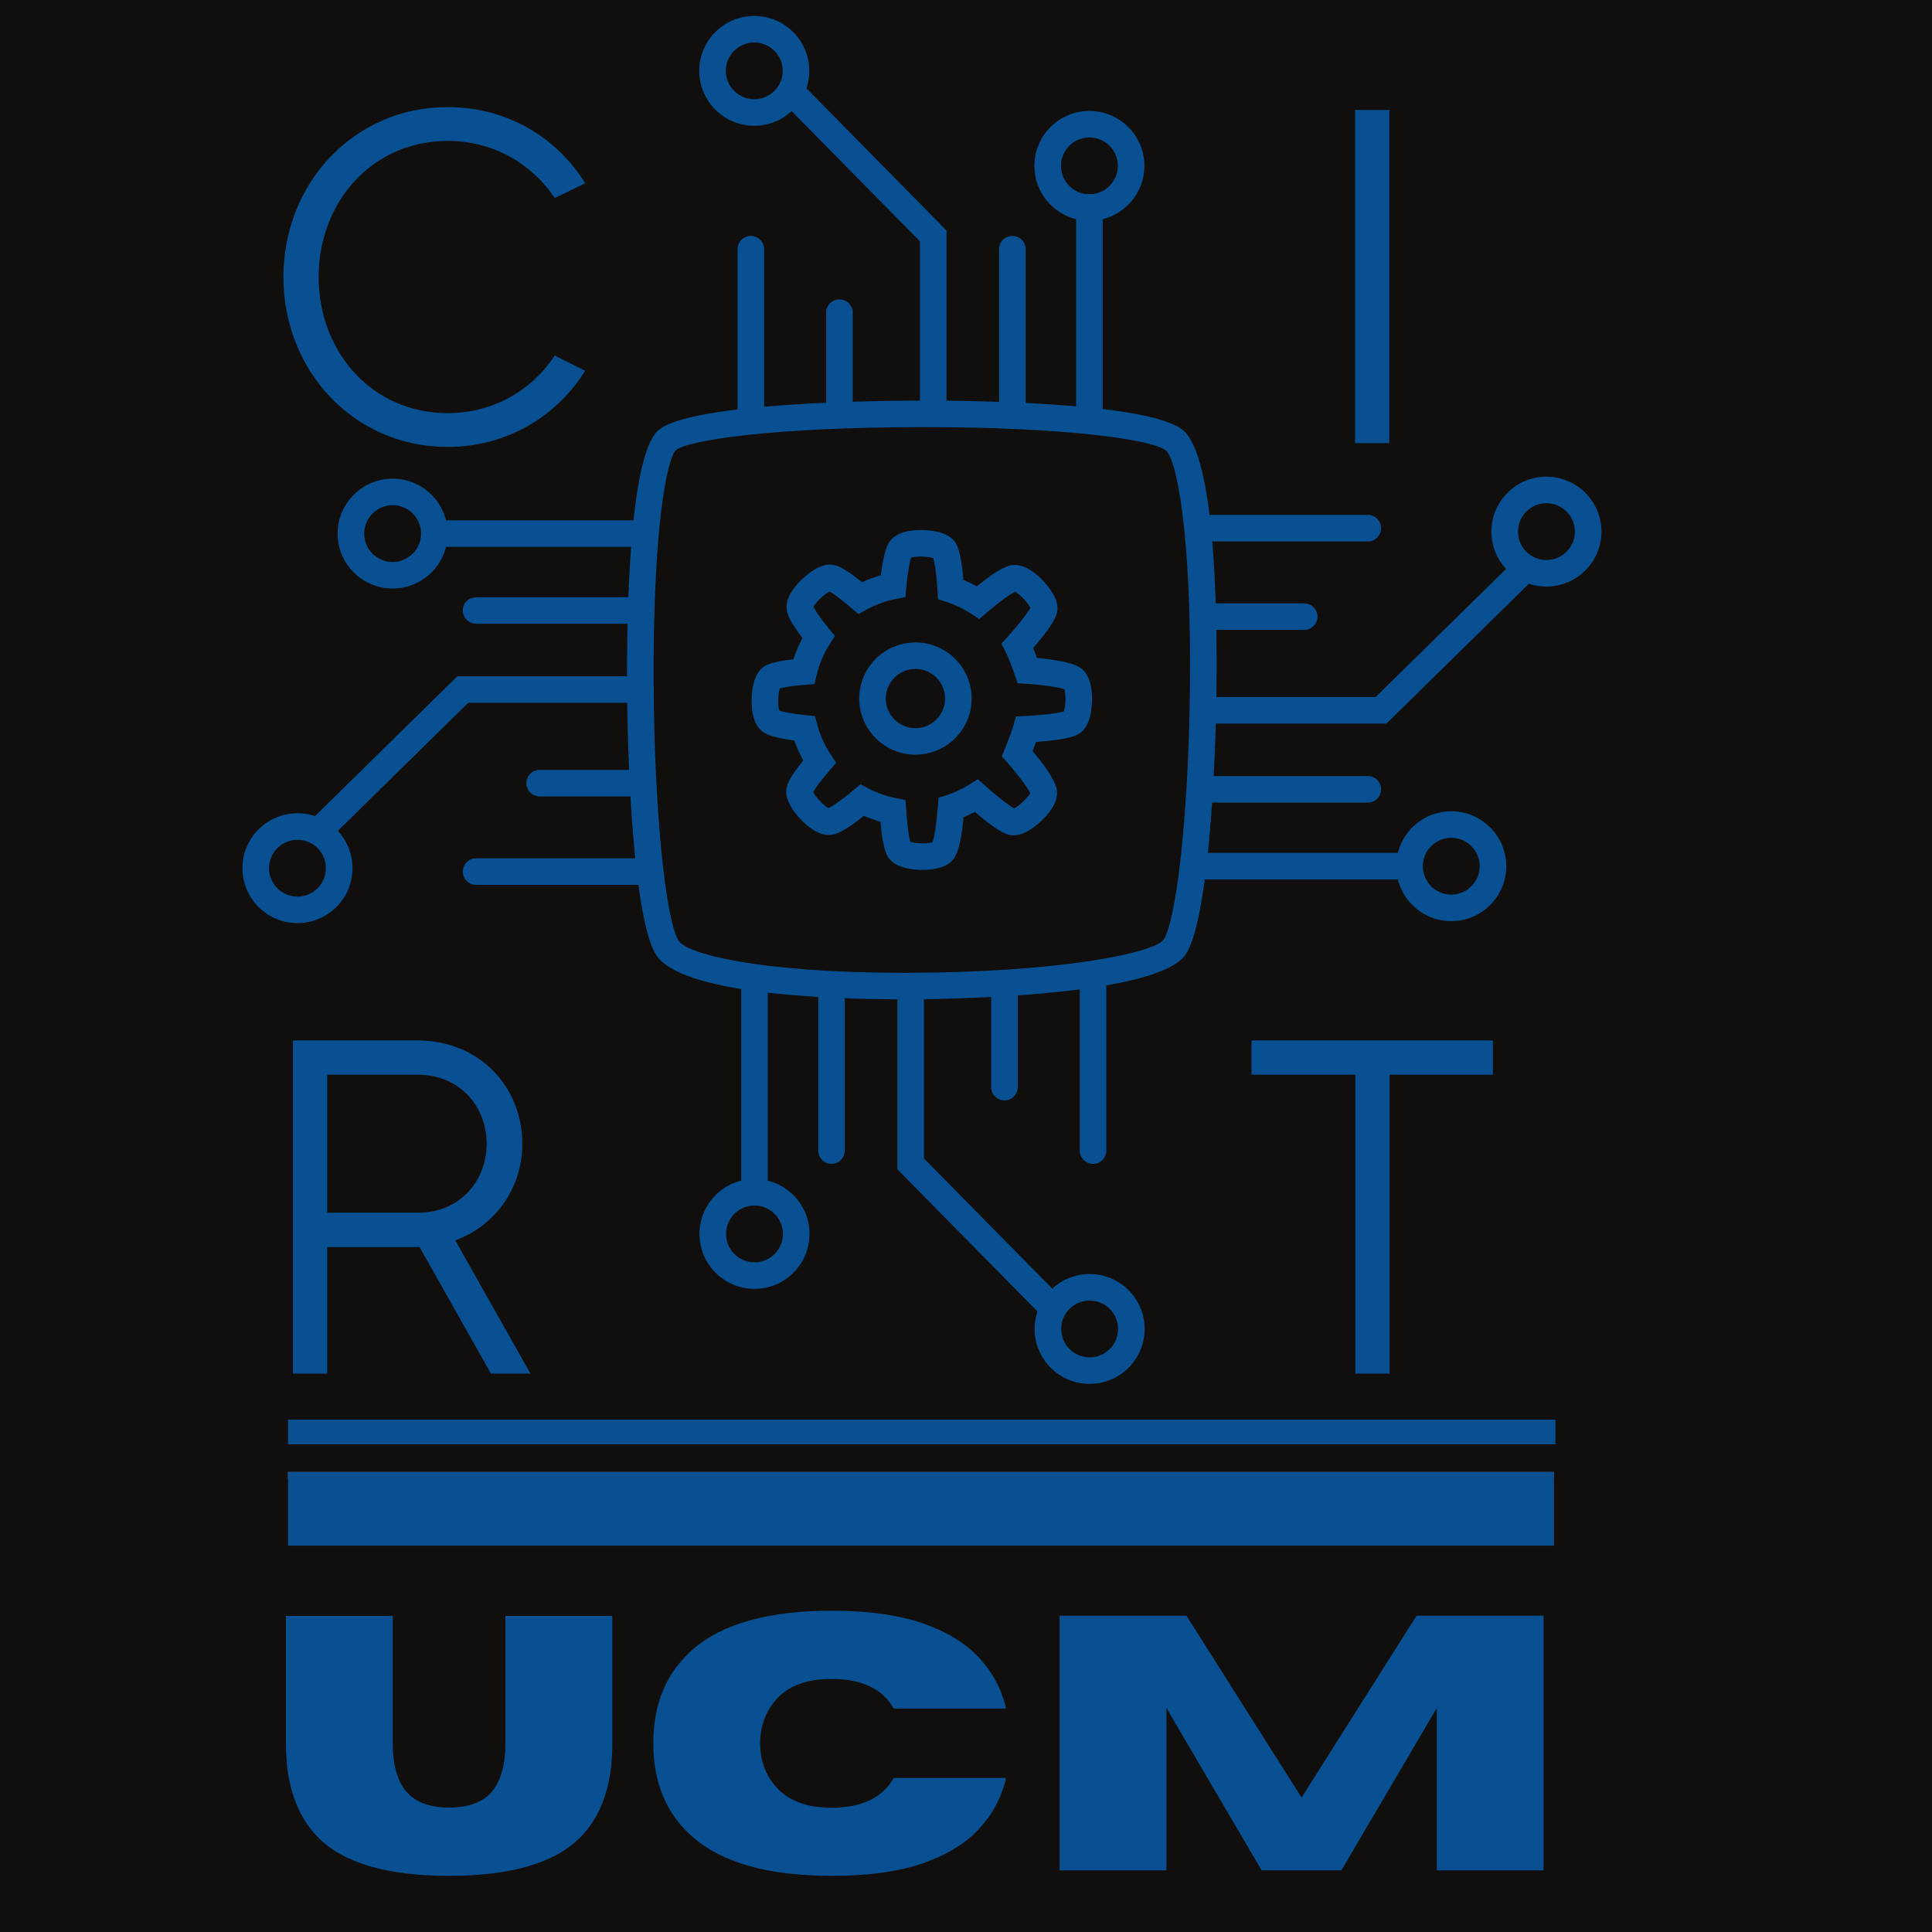 <svg xmlns="http://www.w3.org/2000/svg" xmlns:xlink="http://www.w3.org/1999/xlink" width="500" zoomAndPan="magnify" viewBox="0 0 375 375" height="500" preserveAspectRatio="xMidYMid meet" version="1.0"><defs><g/><clipPath id="554eea39e2"><path d="M 289 92 L 310.949 92 L 310.949 114 L 289 114 Z M 289 92 " clip-rule="nonzero"/></clipPath><clipPath id="9b62ef1591"><path d="M 135 3.047 L 158 3.047 L 158 25 L 135 25 Z M 135 3.047 " clip-rule="nonzero"/></clipPath><clipPath id="1933ab6419"><path d="M 200 247 L 223 247 L 223 268.547 L 200 268.547 Z M 200 247 " clip-rule="nonzero"/></clipPath></defs><rect x="-37.5" width="450" fill="#ffffff" y="-37.5" height="450" fill-opacity="1"/><rect x="-37.5" width="450" fill="#ffffff" y="-37.5" height="450" fill-opacity="1"/><rect x="-37.5" width="450" fill="#100f0d" y="-37.5" height="450" fill-opacity="1"/><path stroke-linecap="butt" transform="matrix(1.3, -0, 0, 1.3, 55.905, 286.359)" fill="none" stroke-linejoin="miter" d="M 0.001 0 L 189.005 0 " stroke="#905e96" stroke-width="1" stroke-opacity="1" stroke-miterlimit="4"/><path stroke-linecap="butt" transform="matrix(14.301, -0, 0, 14.301, 55.905, 292.859)" fill="none" stroke-linejoin="miter" d="M 0 0 L 17.182 0 " stroke="#095092" stroke-width="1" stroke-opacity="1" stroke-miterlimit="4"/><path fill="#095092" d="M 175.762 193.969 C 159.555 193.969 131.703 192.82 127.23 185.141 C 123.348 178.477 121.832 152.938 121.715 133.094 C 121.637 119.902 122.066 88.676 127.73 83.574 C 133.875 78.035 171.742 77.754 179.27 77.754 C 189.465 77.754 223.227 78.168 229.633 83.508 C 235.73 88.594 236.312 117.266 236.117 133.902 C 235.93 150.039 234.449 179.027 230.098 185.309 C 224.273 193.727 180.707 193.969 175.762 193.969 Z M 179.27 82.902 C 149.543 82.902 133.254 85.527 131.184 87.395 C 129.418 89.047 126.684 102.941 126.871 133.168 C 127.016 156.859 129.086 178.09 131.684 182.551 C 133.098 184.973 146.312 188.82 175.762 188.82 C 205.148 188.82 224.035 185.012 225.859 182.379 C 228.125 179.105 230.656 160.051 230.965 133.84 C 231.324 103.164 228.312 89.109 226.328 87.457 C 223.676 85.25 206.285 82.902 179.27 82.902 Z M 179.27 82.902 " fill-opacity="1" fill-rule="nonzero"/><path fill="#095092" d="M 265.488 155.781 L 233.57 155.781 C 232.145 155.781 230.992 154.629 230.992 153.207 C 230.992 151.785 232.145 150.633 233.57 150.633 L 265.488 150.633 C 266.91 150.633 268.066 151.785 268.066 153.207 C 268.066 154.629 266.91 155.781 265.488 155.781 Z M 265.488 155.781 " fill-opacity="1" fill-rule="nonzero"/><path fill="#095092" d="M 265.488 105.094 L 233.57 105.094 C 232.145 105.094 230.992 103.945 230.992 102.52 C 230.992 101.102 232.145 99.945 233.57 99.945 L 265.488 99.945 C 266.91 99.945 268.066 101.098 268.066 102.52 C 268.066 103.945 266.91 105.094 265.488 105.094 Z M 265.488 105.094 " fill-opacity="1" fill-rule="nonzero"/><path fill="#095092" d="M 253.148 122.262 L 235.41 122.262 C 233.984 122.262 232.832 121.109 232.832 119.688 C 232.832 118.266 233.984 117.113 235.41 117.113 L 253.148 117.113 C 254.57 117.113 255.727 118.266 255.727 119.688 C 255.727 121.109 254.57 122.262 253.148 122.262 Z M 253.148 122.262 " fill-opacity="1" fill-rule="nonzero"/><path fill="#095092" d="M 269.121 140.441 L 233.57 140.441 C 232.145 140.441 230.992 139.289 230.992 137.867 C 230.992 136.445 232.145 135.293 233.57 135.293 L 267.012 135.293 L 293.508 109.27 C 294.52 108.273 296.152 108.285 297.152 109.301 C 298.148 110.312 298.137 111.941 297.121 112.938 Z M 269.121 140.441 " fill-opacity="1" fill-rule="nonzero"/><path fill="#095092" d="M 273.59 170.703 L 233.57 170.703 C 232.145 170.703 230.992 169.551 230.992 168.129 C 230.992 166.707 232.145 165.555 233.57 165.555 L 273.59 165.555 C 275.012 165.555 276.164 166.707 276.164 168.129 C 276.164 169.551 275.012 170.703 273.59 170.703 Z M 273.59 170.703 " fill-opacity="1" fill-rule="nonzero"/><path fill="#095092" d="M 281.688 178.789 C 275.801 178.789 271.012 174.008 271.012 168.129 C 271.012 162.254 275.801 157.469 281.688 157.469 C 287.578 157.469 292.367 162.254 292.367 168.129 C 292.367 174.008 287.578 178.789 281.688 178.789 Z M 281.688 162.617 C 278.645 162.617 276.164 165.09 276.164 168.129 C 276.164 171.172 278.645 173.645 281.688 173.645 C 284.734 173.645 287.211 171.172 287.211 168.129 C 287.211 165.09 284.734 162.617 281.688 162.617 Z M 281.688 162.617 " fill-opacity="1" fill-rule="nonzero"/><g clip-path="url(#554eea39e2)"><path fill="#095092" d="M 300.16 113.848 C 294.273 113.848 289.48 109.062 289.48 103.188 C 289.48 97.309 294.273 92.527 300.16 92.527 C 306.047 92.527 310.84 97.309 310.84 103.188 C 310.84 109.062 306.051 113.848 300.16 113.848 Z M 300.16 97.672 C 297.117 97.672 294.637 100.145 294.637 103.188 C 294.637 106.227 297.113 108.703 300.16 108.703 C 303.207 108.703 305.684 106.227 305.684 103.188 C 305.684 100.145 303.207 97.672 300.16 97.672 Z M 300.16 97.672 " fill-opacity="1" fill-rule="nonzero"/></g><path fill="#095092" d="M 196.504 82.809 C 195.082 82.809 193.926 81.656 193.926 80.234 L 193.926 48.367 C 193.926 46.945 195.082 45.793 196.504 45.793 C 197.93 45.793 199.082 46.945 199.082 48.367 L 199.082 80.234 C 199.082 81.656 197.93 82.809 196.504 82.809 Z M 196.504 82.809 " fill-opacity="1" fill-rule="nonzero"/><path fill="#095092" d="M 145.734 82.809 C 144.312 82.809 143.16 81.656 143.16 80.234 L 143.16 48.367 C 143.16 46.945 144.312 45.793 145.734 45.793 C 147.16 45.793 148.312 46.945 148.312 48.367 L 148.312 80.234 C 148.312 81.656 147.16 82.809 145.734 82.809 Z M 145.734 82.809 " fill-opacity="1" fill-rule="nonzero"/><path fill="#095092" d="M 162.93 80.973 C 161.508 80.973 160.355 79.82 160.355 78.398 L 160.355 60.688 C 160.355 59.27 161.508 58.113 162.93 58.113 C 164.355 58.113 165.508 59.266 165.508 60.688 L 165.508 78.398 C 165.508 79.816 164.355 80.973 162.93 80.973 Z M 162.93 80.973 " fill-opacity="1" fill-rule="nonzero"/><path fill="#095092" d="M 181.141 82.809 C 179.719 82.809 178.562 81.656 178.562 80.234 L 178.562 46.848 L 152.496 20.395 C 151.496 19.383 151.512 17.754 152.527 16.758 C 153.539 15.758 155.172 15.773 156.172 16.785 L 183.719 44.742 L 183.719 80.234 C 183.719 81.656 182.566 82.809 181.141 82.809 Z M 181.141 82.809 " fill-opacity="1" fill-rule="nonzero"/><path fill="#095092" d="M 211.453 82.809 C 210.027 82.809 208.875 81.656 208.875 80.234 L 208.875 40.281 C 208.875 38.859 210.027 37.707 211.453 37.707 C 212.875 37.707 214.031 38.859 214.031 40.281 L 214.031 80.234 C 214.027 81.656 212.875 82.809 211.453 82.809 Z M 211.453 82.809 " fill-opacity="1" fill-rule="nonzero"/><path fill="#095092" d="M 211.453 42.855 C 205.562 42.855 200.773 38.07 200.773 32.195 C 200.773 26.316 205.562 21.535 211.453 21.535 C 217.34 21.535 222.129 26.316 222.129 32.195 C 222.129 38.07 217.34 42.855 211.453 42.855 Z M 211.453 26.68 C 208.406 26.68 205.93 29.152 205.93 32.195 C 205.93 35.234 208.406 37.707 211.453 37.707 C 214.496 37.707 216.977 35.234 216.977 32.195 C 216.977 29.152 214.496 26.68 211.453 26.68 Z M 211.453 26.68 " fill-opacity="1" fill-rule="nonzero"/><g clip-path="url(#9b62ef1591)"><path fill="#095092" d="M 146.402 24.414 C 140.512 24.414 135.723 19.629 135.723 13.754 C 135.723 7.875 140.512 3.094 146.402 3.094 C 152.289 3.094 157.078 7.875 157.078 13.754 C 157.078 19.629 152.289 24.414 146.402 24.414 Z M 146.402 8.238 C 143.355 8.238 140.879 10.711 140.879 13.754 C 140.879 16.793 143.355 19.266 146.402 19.266 C 149.445 19.266 151.926 16.793 151.926 13.754 C 151.926 10.711 149.445 8.238 146.402 8.238 Z M 146.402 8.238 " fill-opacity="1" fill-rule="nonzero"/></g><path fill="#095092" d="M 124.332 121.066 L 92.41 121.066 C 90.988 121.066 89.836 119.914 89.836 118.492 C 89.836 117.07 90.988 115.922 92.41 115.922 L 124.332 115.922 C 125.754 115.922 126.91 117.07 126.91 118.492 C 126.906 119.914 125.754 121.066 124.332 121.066 Z M 124.332 121.066 " fill-opacity="1" fill-rule="nonzero"/><path fill="#095092" d="M 124.332 171.754 L 92.41 171.754 C 90.988 171.754 89.836 170.602 89.836 169.18 C 89.836 167.758 90.988 166.605 92.41 166.605 L 124.332 166.605 C 125.754 166.605 126.91 167.758 126.91 169.18 C 126.906 170.602 125.754 171.754 124.332 171.754 Z M 124.332 171.754 " fill-opacity="1" fill-rule="nonzero"/><path fill="#095092" d="M 122.488 154.586 L 104.75 154.586 C 103.328 154.586 102.172 153.434 102.172 152.012 C 102.172 150.59 103.328 149.438 104.75 149.438 L 122.488 149.438 C 123.914 149.438 125.066 150.59 125.066 152.012 C 125.066 153.434 123.914 154.586 122.488 154.586 Z M 122.488 154.586 " fill-opacity="1" fill-rule="nonzero"/><path fill="#095092" d="M 62.586 163.168 C 61.918 163.168 61.254 162.914 60.746 162.402 C 59.75 161.387 59.766 159.758 60.777 158.762 L 88.777 131.262 L 124.332 131.262 C 125.754 131.262 126.91 132.41 126.91 133.832 C 126.91 135.254 125.754 136.406 124.332 136.406 L 90.891 136.406 L 64.395 162.43 C 63.891 162.922 63.238 163.168 62.586 163.168 Z M 62.586 163.168 " fill-opacity="1" fill-rule="nonzero"/><path fill="#095092" d="M 124.332 106.145 L 84.312 106.145 C 82.887 106.145 81.734 104.992 81.734 103.57 C 81.734 102.148 82.887 100.996 84.312 100.996 L 124.332 100.996 C 125.754 100.996 126.91 102.148 126.91 103.57 C 126.906 104.992 125.754 106.145 124.332 106.145 Z M 124.332 106.145 " fill-opacity="1" fill-rule="nonzero"/><path fill="#095092" d="M 76.211 114.234 C 70.32 114.234 65.531 109.449 65.531 103.574 C 65.531 97.695 70.32 92.91 76.211 92.91 C 82.098 92.91 86.887 97.695 86.887 103.574 C 86.887 109.449 82.098 114.234 76.211 114.234 Z M 76.211 98.059 C 73.164 98.059 70.688 100.531 70.688 103.574 C 70.688 106.613 73.164 109.086 76.211 109.086 C 79.254 109.086 81.734 106.613 81.734 103.574 C 81.734 100.531 79.254 98.059 76.211 98.059 Z M 76.211 98.059 " fill-opacity="1" fill-rule="nonzero"/><path fill="#095092" d="M 57.738 179.176 C 51.852 179.176 47.059 174.395 47.059 168.516 C 47.059 162.637 51.848 157.855 57.738 157.855 C 63.625 157.855 68.418 162.637 68.418 168.516 C 68.418 174.395 63.625 179.176 57.738 179.176 Z M 57.738 163 C 54.691 163 52.215 165.477 52.215 168.516 C 52.215 171.555 54.691 174.031 57.738 174.031 C 60.785 174.031 63.262 171.555 63.262 168.516 C 63.262 165.477 60.785 163 57.738 163 Z M 57.738 163 " fill-opacity="1" fill-rule="nonzero"/><path fill="#095092" d="M 161.395 225.906 C 159.969 225.906 158.816 224.754 158.816 223.332 L 158.816 191.465 C 158.816 190.043 159.969 188.891 161.395 188.891 C 162.816 188.891 163.973 190.043 163.973 191.465 L 163.973 223.332 C 163.973 224.754 162.816 225.906 161.395 225.906 Z M 161.395 225.906 " fill-opacity="1" fill-rule="nonzero"/><path fill="#095092" d="M 212.164 225.906 C 210.738 225.906 209.586 224.754 209.586 223.332 L 209.586 191.465 C 209.586 190.043 210.738 188.891 212.164 188.891 C 213.586 188.891 214.738 190.043 214.738 191.465 L 214.738 223.332 C 214.742 224.754 213.586 225.906 212.164 225.906 Z M 212.164 225.906 " fill-opacity="1" fill-rule="nonzero"/><path fill="#095092" d="M 194.969 213.586 C 193.543 213.586 192.391 212.434 192.391 211.012 L 192.391 193.305 C 192.391 191.883 193.543 190.73 194.969 190.73 C 196.391 190.73 197.547 191.883 197.547 193.305 L 197.547 211.012 C 197.547 212.434 196.391 213.586 194.969 213.586 Z M 194.969 213.586 " fill-opacity="1" fill-rule="nonzero"/><path fill="#095092" d="M 203.566 255.684 C 202.898 255.684 202.23 255.426 201.727 254.914 L 174.18 226.961 L 174.18 191.469 C 174.18 190.047 175.332 188.895 176.758 188.895 C 178.18 188.895 179.336 190.043 179.336 191.469 L 179.336 224.852 L 205.402 251.305 C 206.402 252.32 206.387 253.949 205.371 254.945 C 204.871 255.438 204.219 255.684 203.566 255.684 Z M 203.566 255.684 " fill-opacity="1" fill-rule="nonzero"/><path fill="#095092" d="M 146.445 233.992 C 145.023 233.992 143.867 232.844 143.867 231.422 L 143.867 191.465 C 143.867 190.043 145.023 188.891 146.445 188.891 C 147.871 188.891 149.023 190.043 149.023 191.465 L 149.023 231.422 C 149.023 232.844 147.871 233.992 146.445 233.992 Z M 146.445 233.992 " fill-opacity="1" fill-rule="nonzero"/><path fill="#095092" d="M 146.445 250.168 C 140.559 250.168 135.77 245.387 135.77 239.508 C 135.77 233.629 140.559 228.848 146.445 228.848 C 152.336 228.848 157.125 233.629 157.125 239.508 C 157.125 245.387 152.336 250.168 146.445 250.168 Z M 146.445 233.992 C 143.402 233.992 140.922 236.469 140.922 239.508 C 140.922 242.551 143.402 245.023 146.445 245.023 C 149.492 245.023 151.969 242.551 151.969 239.508 C 151.969 236.469 149.492 233.992 146.445 233.992 Z M 146.445 233.992 " fill-opacity="1" fill-rule="nonzero"/><g clip-path="url(#1933ab6419)"><path fill="#095092" d="M 211.496 268.609 C 205.609 268.609 200.82 263.828 200.82 257.949 C 200.82 252.07 205.609 247.289 211.496 247.289 C 217.387 247.289 222.176 252.07 222.176 257.949 C 222.176 263.828 217.387 268.609 211.496 268.609 Z M 211.496 252.434 C 208.453 252.434 205.973 254.91 205.973 257.949 C 205.973 260.992 208.453 263.465 211.496 263.465 C 214.543 263.465 217.02 260.992 217.02 257.949 C 217.023 254.91 214.543 252.434 211.496 252.434 Z M 211.496 252.434 " fill-opacity="1" fill-rule="nonzero"/></g><path fill="#095092" d="M 177.688 146.48 C 171.672 146.48 166.777 141.594 166.777 135.59 C 166.777 129.582 171.672 124.695 177.688 124.695 C 183.703 124.695 188.598 129.582 188.598 135.59 C 188.598 141.594 183.703 146.48 177.688 146.48 Z M 177.688 129.844 C 174.512 129.844 171.93 132.422 171.93 135.59 C 171.93 138.758 174.512 141.336 177.688 141.336 C 180.859 141.336 183.441 138.758 183.441 135.59 C 183.441 132.422 180.859 129.844 177.688 129.844 Z M 177.688 129.844 " fill-opacity="1" fill-rule="nonzero"/><path fill="#095092" d="M 179.133 168.848 C 177.738 168.848 174.332 168.652 172.754 166.852 C 172.273 166.301 171.414 165.316 170.891 159.484 C 169.809 159.176 168.746 158.797 167.711 158.344 C 163.531 161.668 162.137 161.906 161.508 162.012 C 161.297 162.047 161.078 162.066 160.855 162.066 C 158.594 162.066 156.43 160.113 155.344 158.953 C 154.262 157.797 152.469 155.543 152.613 153.414 C 152.676 152.488 153.008 151.191 155.918 147.613 C 155.227 146.371 154.648 145.074 154.18 143.73 C 150.184 143.219 148.82 142.574 148.086 142.059 C 146.766 141.121 146.031 139.355 145.902 136.809 C 145.859 135.949 145.75 131.559 147.883 129.699 C 148.566 129.105 149.676 128.441 154.008 127.965 C 154.469 126.543 155.055 125.164 155.766 123.848 C 153.379 120.738 152.883 119.348 152.73 118.473 C 152.48 116.98 153.105 115.332 154.598 113.57 C 155.852 112.086 158.629 109.582 161.086 109.582 C 161.176 109.582 161.258 109.586 161.34 109.59 C 162.285 109.656 163.605 109.996 167.305 113.016 C 168.492 112.473 169.719 112.02 170.977 111.672 C 171.574 106.688 172.363 105.578 172.719 105.074 C 174.012 103.258 176.695 102.875 178.719 102.875 C 180.113 102.875 183.523 103.07 185.098 104.871 C 185.59 105.434 186.469 106.441 186.988 112.555 C 187.887 112.918 188.766 113.332 189.617 113.797 C 194.184 110.074 195.727 109.816 196.344 109.711 C 196.555 109.676 196.773 109.656 196.996 109.656 C 199.258 109.656 201.422 111.605 202.508 112.766 C 203.59 113.922 205.383 116.18 205.242 118.305 C 205.191 119.047 205.09 120.531 200.52 125.793 C 200.793 126.449 201.055 127.129 201.273 127.719 C 204.254 127.977 208.152 128.523 209.766 129.664 C 211.086 130.602 211.82 132.367 211.949 134.914 C 211.992 135.773 212.102 140.164 209.969 142.023 C 209.395 142.52 208.246 143.52 201.086 144.008 C 200.867 144.633 200.629 145.258 200.422 145.789 C 202.359 148.082 204.785 151.277 205.121 153.25 C 205.375 154.738 204.746 156.391 203.254 158.152 C 202 159.633 199.227 162.137 196.766 162.137 C 196.68 162.137 196.594 162.137 196.512 162.129 C 195.781 162.082 194.324 161.98 189.215 157.598 C 188.504 157.969 187.777 158.305 187.035 158.605 C 186.445 164.805 185.469 166.172 185.133 166.648 C 183.84 168.465 181.156 168.848 179.133 168.848 Z M 176.684 163.379 C 177.137 163.527 178.031 163.699 179.133 163.699 C 180.098 163.699 180.715 163.57 181.012 163.473 C 181.32 162.625 181.777 160.051 182.035 156.562 L 182.164 154.844 L 183.805 154.309 C 185.332 153.809 186.797 153.125 188.16 152.27 L 189.805 151.238 L 191.254 152.531 C 194.141 155.117 196.035 156.477 196.84 156.906 C 197.824 156.441 199.551 154.801 199.965 153.922 C 199.516 152.938 197.539 150.277 195.516 147.992 L 194.445 146.785 L 195.066 145.297 C 195.078 145.27 196.238 142.48 196.691 140.852 L 197.188 139.059 L 199.051 138.969 C 202.746 138.785 205.48 138.406 206.5 138.098 C 206.867 137.074 206.926 134.691 206.594 133.781 C 205.582 133.402 202.297 132.914 199.25 132.727 L 197.52 132.621 L 196.965 130.984 C 196.68 130.141 195.805 127.699 195.195 126.527 L 194.371 124.945 L 195.566 123.621 C 198.191 120.703 199.57 118.785 200.008 117.977 C 199.543 116.992 197.902 115.273 197.02 114.859 C 196.32 115.184 194.43 116.43 191.543 118.898 L 190.074 120.152 L 188.457 119.098 C 186.992 118.141 185.406 117.383 183.754 116.852 L 182.082 116.312 L 181.973 114.566 C 181.738 110.988 181.391 109.09 181.168 108.344 C 180.715 108.195 179.824 108.02 178.719 108.02 C 177.762 108.02 177.141 108.148 176.844 108.246 C 176.633 108.848 176.23 110.594 175.918 113.984 L 175.738 115.902 L 173.848 116.273 C 171.867 116.664 169.965 117.352 168.195 118.328 L 166.629 119.188 L 165.273 118.027 C 162.754 115.871 161.516 115.086 161.012 114.816 C 160.027 115.281 158.32 116.906 157.895 117.785 C 158.102 118.207 158.781 119.426 160.883 122.004 L 162.059 123.445 L 161.055 125.012 C 159.883 126.848 159.027 128.852 158.52 130.961 L 158.086 132.766 L 156.227 132.918 C 153.211 133.168 151.879 133.469 151.355 133.629 C 150.988 134.652 150.934 137.016 151.262 137.934 C 151.812 138.125 153.387 138.5 156.414 138.805 L 158.184 138.984 L 158.645 140.699 C 159.188 142.738 160.059 144.664 161.23 146.43 L 162.301 148.051 L 161.039 149.523 C 158.898 152.02 158.121 153.25 157.848 153.75 C 158.32 154.73 159.953 156.445 160.836 156.859 C 161.414 156.582 162.984 155.609 165.699 153.34 L 167.023 152.234 L 168.551 153.035 C 170.219 153.906 171.992 154.535 173.82 154.898 L 175.762 155.281 L 175.891 157.254 C 176.121 160.77 176.465 162.637 176.684 163.379 Z M 176.684 163.379 " fill-opacity="1" fill-rule="nonzero"/><g fill="#095092" fill-opacity="1"><g transform="translate(50.856, 266.621)"><g><path d="M 52.105 0 L 37.508 -25.867 C 45.359 -28.73 50.535 -36.121 50.535 -44.621 C 50.535 -55.523 42.312 -64.668 30.211 -64.668 L 6.004 -64.668 L 6.004 0 L 12.656 0 L 12.656 -24.574 L 30.211 -24.574 C 30.301 -24.574 30.488 -24.574 30.578 -24.574 L 44.438 0 Z M 12.656 -58.02 L 30.211 -58.02 C 38.434 -58.02 43.605 -51.828 43.605 -44.621 C 43.605 -37.414 38.434 -31.227 30.211 -31.227 L 12.656 -31.227 Z M 12.656 -58.02 "/></g></g></g><g fill="#095092" fill-opacity="1"><g transform="translate(52.404, 363.034)"><g><path d="M 34.75 1.062 C 22.695 1.062 14.211 -1.438 9.297 -6.438 C 5.16 -10.645 3.094 -16.719 3.094 -24.656 L 3.094 -49.391 L 23.828 -49.391 L 23.828 -24.656 C 23.828 -21.219 24.414 -18.5 25.594 -16.5 C 27.27 -13.625 30.32 -12.188 34.75 -12.188 C 39.227 -12.188 42.289 -13.625 43.938 -16.5 C 45.113 -18.562 45.703 -21.281 45.703 -24.656 L 45.703 -49.391 L 66.438 -49.391 L 66.438 -24.391 C 66.438 -16.629 64.379 -10.645 60.266 -6.438 C 55.328 -1.438 46.82 1.062 34.75 1.062 Z M 34.75 1.062 "/></g></g></g><g fill="#095092" fill-opacity="1"><g transform="translate(124.056, 363.034)"><g><path d="M 37.359 1.062 C 25.148 1.062 16.164 -1.445 10.406 -6.469 C 5.301 -10.906 2.75 -16.969 2.75 -24.656 C 2.75 -32.352 5.301 -38.426 10.406 -42.875 C 16.164 -47.883 25.148 -50.391 37.359 -50.391 C 44.523 -50.391 50.445 -49.566 55.125 -47.922 C 59.812 -46.273 63.453 -44.031 66.047 -41.188 C 68.648 -38.344 70.375 -35.082 71.219 -31.406 L 49.422 -31.406 C 47.234 -35.238 43.211 -37.156 37.359 -37.156 C 32.359 -37.156 28.676 -35.711 26.312 -32.828 C 24.426 -30.523 23.484 -27.801 23.484 -24.656 C 23.484 -21.508 24.426 -18.789 26.312 -16.5 C 28.676 -13.602 32.359 -12.156 37.359 -12.156 C 43.211 -12.156 47.234 -14.082 49.422 -17.938 L 71.219 -17.938 C 70.375 -14.238 68.648 -10.969 66.047 -8.125 C 63.453 -5.281 59.812 -3.035 55.125 -1.391 C 50.445 0.242 44.523 1.062 37.359 1.062 Z M 37.359 1.062 "/></g></g></g><g fill="#095092" fill-opacity="1"><g transform="translate(200.152, 363.034)"><g><path d="M 99.453 0 L 78.734 0 L 78.734 -31.516 L 60.203 0 L 44.734 0 L 26.25 -31.516 L 26.25 0 L 5.516 0 L 5.516 -49.422 L 30.141 -49.422 L 52.484 -14.125 L 74.797 -49.422 L 99.453 -49.422 Z M 99.453 0 "/></g></g></g><g fill="#095092" fill-opacity="1"><g transform="translate(241.073, 266.621)"><g><path d="M 48.688 -64.668 L 1.848 -64.668 L 1.848 -58.02 L 21.988 -58.02 L 21.988 0 L 28.641 0 L 28.641 -58.02 L 48.688 -58.02 Z M 48.688 -64.668 "/></g></g></g><path stroke-linecap="butt" transform="matrix(5.256, 0, 0, 4.789, 55.905, 277.954)" fill="none" stroke-linejoin="miter" d="M 0 -0 L 46.803 -0 " stroke="#095092" stroke-width="1" stroke-opacity="1" stroke-miterlimit="4"/><g fill="#095092" fill-opacity="1"><g transform="translate(50.856, 86.011)"><g><path d="M 36.031 -5.82 C 21.434 -5.82 10.992 -17.645 10.992 -32.242 C 10.992 -46.84 21.434 -58.664 36.031 -58.664 C 44.898 -58.664 52.383 -54.23 56.816 -47.578 L 62.73 -50.441 C 57.188 -59.402 47.484 -65.223 36.031 -65.223 C 17.832 -65.223 4.156 -50.441 4.156 -32.242 C 4.156 -14.043 17.832 0.738 36.031 0.738 C 47.484 0.738 57.188 -5.172 62.73 -14.043 L 56.816 -17 C 52.383 -10.254 44.898 -5.82 36.031 -5.82 Z M 36.031 -5.82 "/></g></g></g><g fill="#095092" fill-opacity="1"><g transform="translate(257.01, 86.011)"><g><path d="M 6.004 -64.668 L 6.004 0 L 12.656 0 L 12.656 -64.668 Z M 6.004 -64.668 "/></g></g></g></svg>